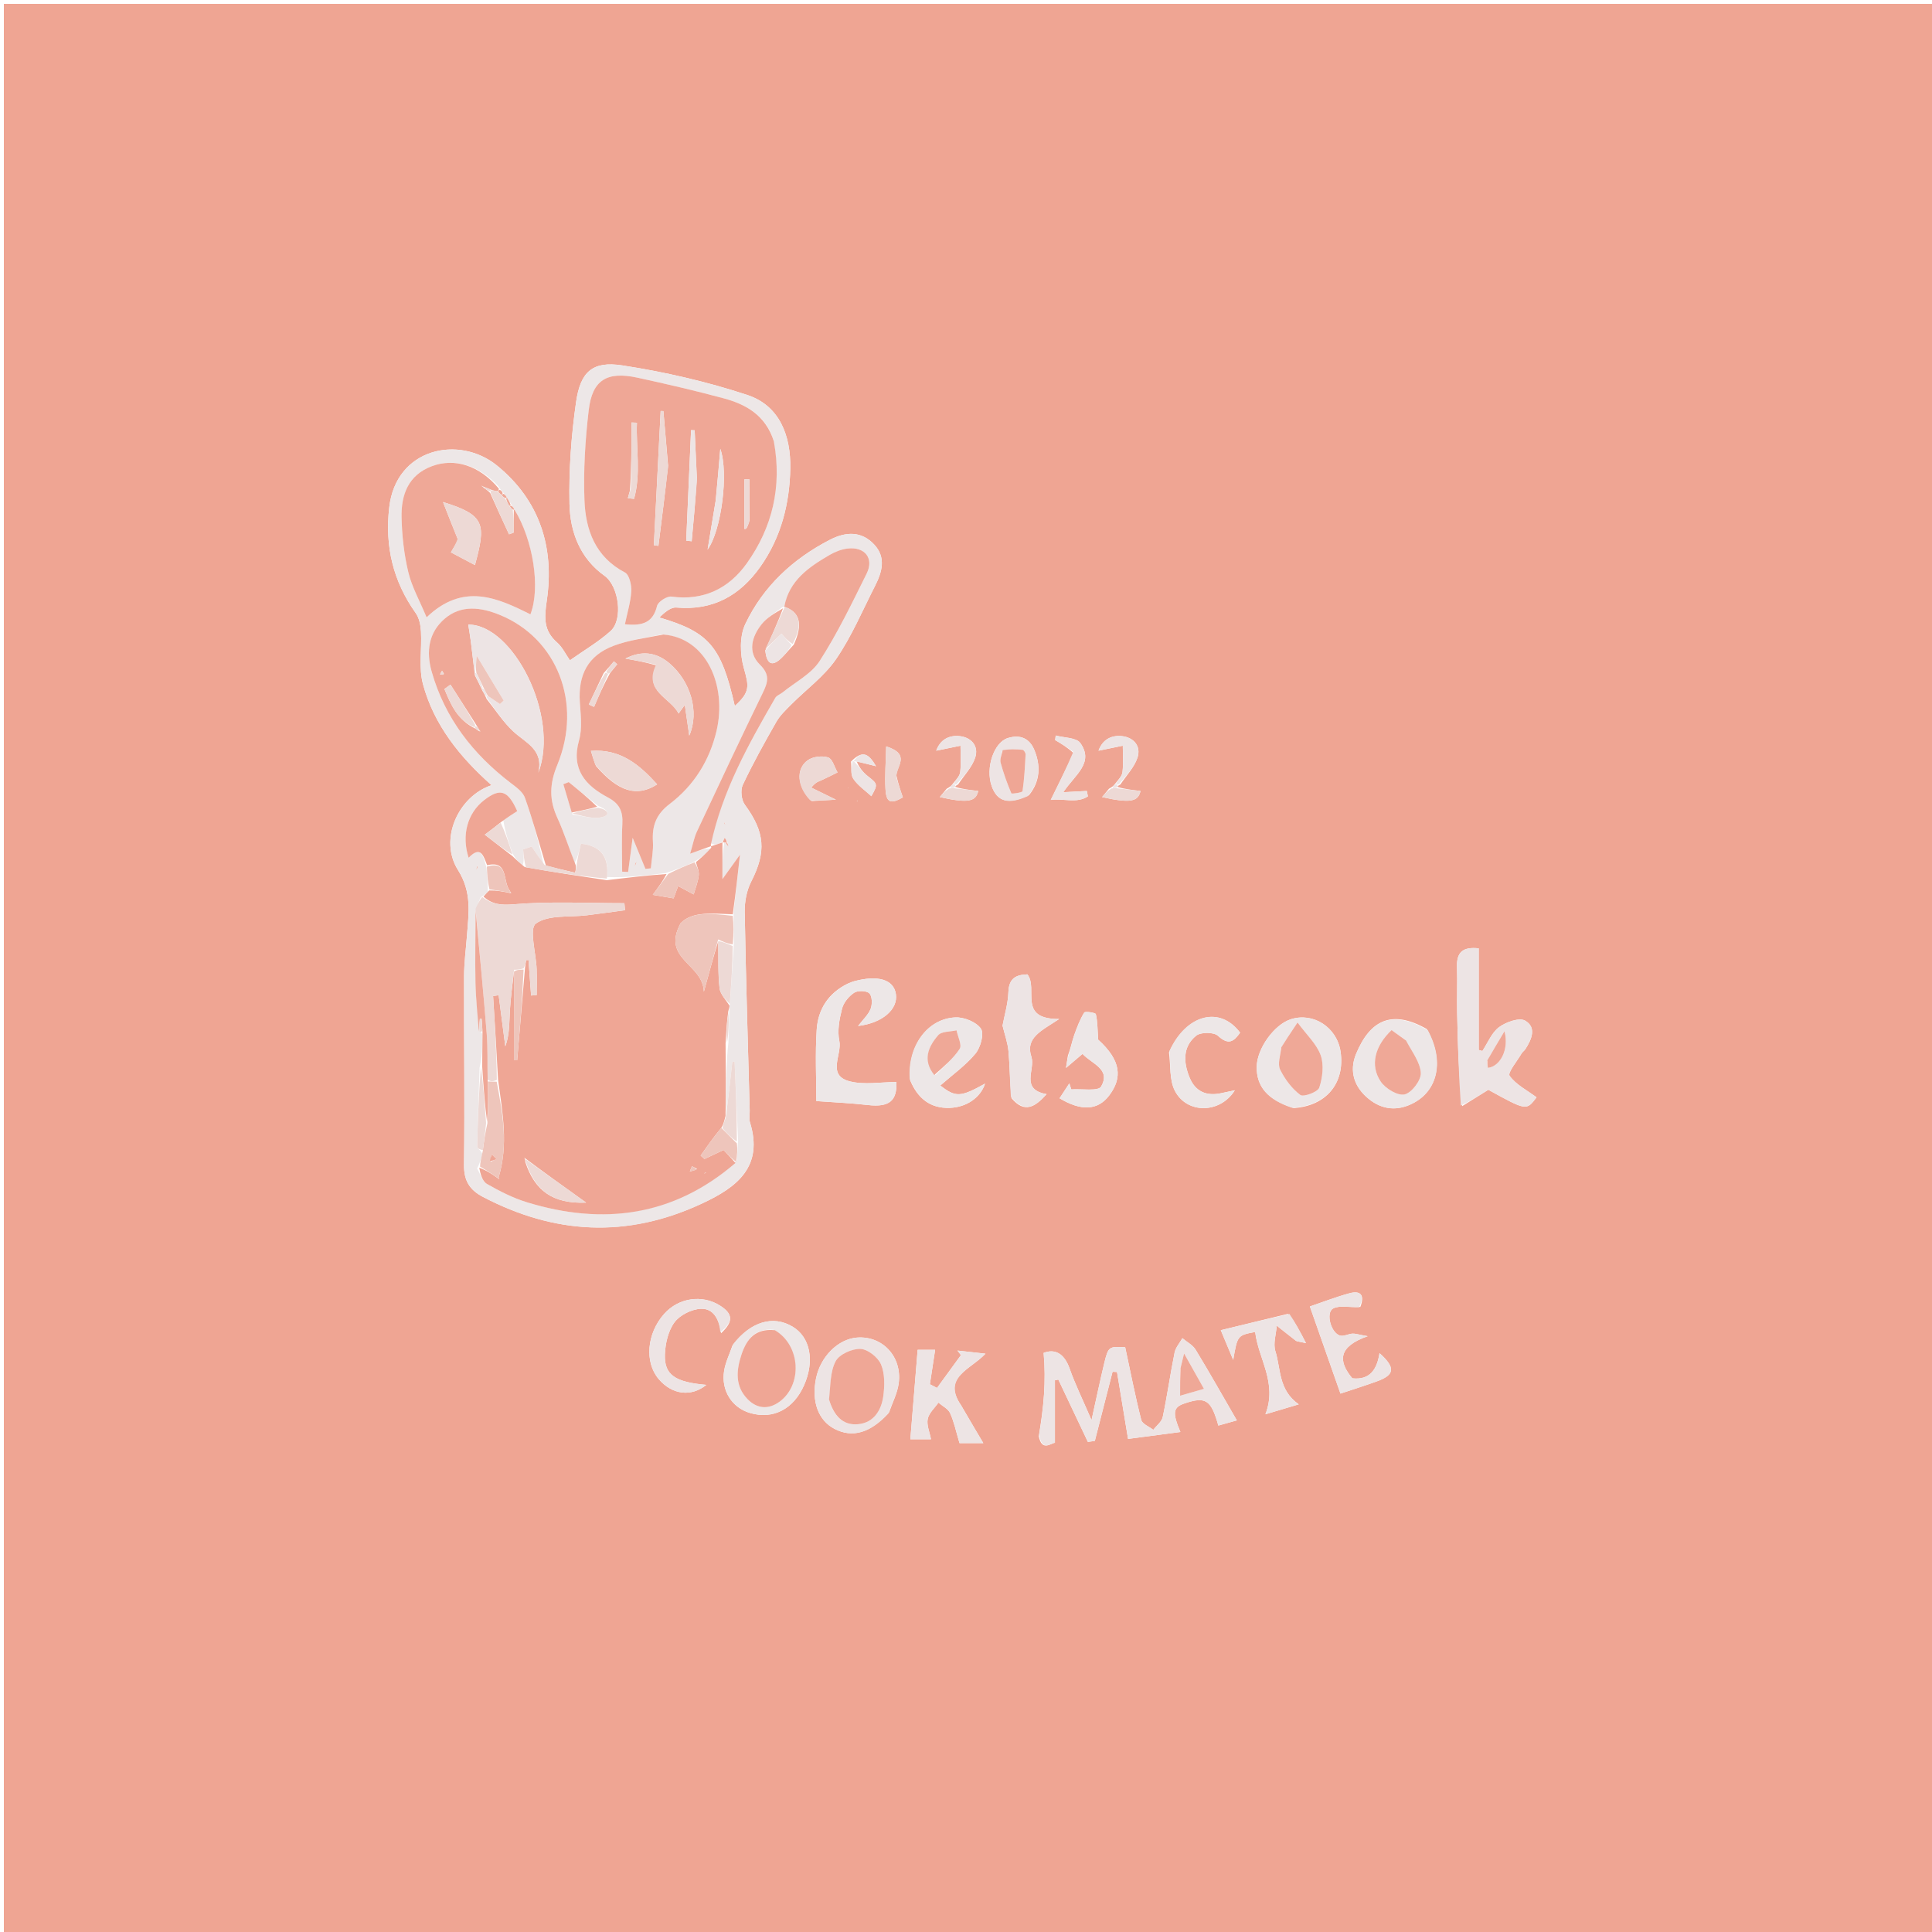 <svg version="1.1" id="Layer_1" xmlns="http://www.w3.org/2000/svg" xmlns:xlink="http://www.w3.org/1999/xlink" x="0px" y="0px"
	 width="100%" viewBox="0 0 500 500" enable-background="new 0 0 500 500" xml:space="preserve">
<path fill="#EFA593" opacity="1" stroke="none" 
	d="
M331,501 
	C220.667,501 110.833,501 1,501 
	C1,334.333 1,167.667 1,1 
	C167.667,1 334.333,1 501,1 
	C501,167.667 501,334.333 501,501 
	C444.5,501 388,501 331,501 
M247.18,203.648 
	C247.18,203.648 247.328,203.276 247.953,203.017 
	C249.475,200.719 251.548,198.601 252.377,196.075 
	C253.371,193.045 251.344,190.804 248.3,190.504 
	C245.633,190.241 243.343,191.371 242.295,194.28 
	C244.969,193.731 246.774,193.361 248.578,192.99 
	C248.578,195.274 248.76,197.578 248.498,199.831 
	C248.376,200.881 247.393,201.83 246.356,203.123 
	C246.115,203.389 245.874,203.655 245.002,204.123 
	C244.451,204.793 243.899,205.462 243.219,206.287 
	C250.552,207.935 252.555,207.455 253.165,204.699 
	C251.135,204.467 249.054,204.229 247.18,203.648 
M289.18,203.648 
	C289.18,203.648 289.328,203.276 289.953,203.017 
	C291.475,200.719 293.548,198.601 294.377,196.075 
	C295.371,193.045 293.344,190.804 290.3,190.504 
	C287.633,190.241 285.343,191.371 284.295,194.28 
	C286.969,193.731 288.774,193.361 290.578,192.99 
	C290.578,195.274 290.76,197.578 290.498,199.831 
	C290.376,200.881 289.393,201.83 288.356,203.123 
	C288.115,203.389 287.873,203.655 287.002,204.123 
	C286.451,204.793 285.899,205.462 285.219,206.287 
	C292.552,207.935 294.555,207.455 295.165,204.699 
	C293.135,204.467 291.054,204.229 289.18,203.648 
M220.244,197.101 
	C220.404,198.607 220.084,200.437 220.833,201.545 
	C222.025,203.307 223.929,204.588 225.508,206.051 
	C227.251,202.943 227.151,202.887 224.512,200.812 
	C223.188,199.771 222.191,198.316 221.708,197.035 
	C223.134,197.395 224.56,197.755 226.707,198.296 
	C224.759,194.903 223.119,194.15 220.244,197.101 
M181.87,311.37 
	C190.797,307.229 197.644,301.895 194.083,290.437 
	C193.799,289.523 194.048,288.448 194.022,287.449 
	C193.566,270.302 193.026,253.156 192.73,236.005 
	C192.684,233.381 193.23,230.466 194.413,228.151 
	C198.362,220.419 197.976,215.358 192.758,208.253 
	C191.858,207.027 191.587,204.493 192.229,203.131 
	C194.852,197.564 197.856,192.169 200.91,186.819 
	C201.858,185.16 203.329,183.766 204.699,182.387 
	C208.618,178.442 213.308,175.048 216.395,170.545 
	C220.411,164.687 223.217,157.991 226.466,151.616 
	C228.281,148.054 229.368,144.282 226.251,140.938 
	C222.917,137.361 218.868,137.594 214.79,139.693 
	C205.176,144.643 197.503,151.793 192.882,161.511 
	C191.367,164.698 191.506,169.357 192.504,172.886 
	C193.847,177.631 194.166,179.07 190.165,182.703 
	C186.661,167.257 183.486,163.579 170.623,159.802 
	C171.927,158.573 173.556,157.095 175.041,157.228 
	C184.496,158.071 191.496,154.143 196.779,146.666 
	C202.156,139.058 204.36,130.31 204.526,121.216 
	C204.677,112.898 201.858,105.018 193.426,102.231 
	C182.918,98.759 171.979,96.244 161.034,94.564 
	C153.37,93.388 150.218,96.186 149.092,104.037 
	C147.845,112.725 147.2,121.593 147.381,130.361 
	C147.531,137.617 150.067,144.457 156.455,149.02 
	C160.143,151.655 161.362,160.316 157.996,163.337 
	C154.862,166.15 151.141,168.309 147.495,170.885 
	C146.342,169.242 145.536,167.477 144.204,166.314 
	C140.632,163.194 140.849,159.896 141.515,155.353 
	C143.52,141.665 139.659,129.463 128.623,120.486 
	C118.823,112.515 102.499,115.913 100.737,131.294 
	C99.577,141.416 101.722,150.412 107.597,158.679 
	C108.497,159.945 108.858,161.791 108.949,163.399 
	C109.209,167.965 108.318,172.785 109.473,177.076 
	C112.314,187.63 119.025,195.938 127.212,203.206 
	C118.568,206.096 113.535,217.237 118.513,225.138 
	C122.194,230.982 121.283,236.326 120.852,242.135 
	C120.594,245.619 120.113,249.101 120.104,252.585 
	C120.062,268.888 120.291,285.193 120.091,301.493 
	C120.041,305.618 121.584,307.978 125.025,309.774 
	C143.458,319.392 162.15,320.589 181.87,311.37 
M268.83,371.689 
	C269.649,375.795 272.019,373.436 273.015,373.395 
	C273.015,367.687 273.015,362.452 273.015,357.216 
	C273.31,357.155 273.604,357.094 273.899,357.033 
	C276.447,362.41 278.995,367.788 281.543,373.165 
	C282.143,373.077 282.743,372.99 283.343,372.903 
	C284.871,366.939 286.399,360.976 287.928,355.012 
	C288.312,355.03 288.697,355.048 289.082,355.067 
	C290.013,360.706 290.945,366.345 291.943,372.389 
	C295.917,371.864 300.611,371.243 305.483,370.598 
	C303.347,365.556 303.616,364.197 306.543,363.208 
	C312.026,361.355 313.425,362.228 315.307,368.933 
	C316.98,368.465 318.646,367.999 320.092,367.594 
	C316.423,361.252 313.029,355.215 309.428,349.304 
	C308.677,348.071 307.161,347.305 305.998,346.323 
	C305.305,347.563 304.252,348.729 303.984,350.054 
	C302.861,355.595 302.083,361.207 300.914,366.736 
	C300.656,367.955 299.311,368.943 298.467,370.038 
	C297.393,369.197 295.624,368.532 295.358,367.485 
	C293.794,361.345 292.581,355.114 291.2,348.686 
	C287.01,348.418 286.825,348.479 285.78,352.798 
	C284.716,357.193 283.798,361.625 282.485,367.529 
	C280.156,362.115 278.252,358.258 276.833,354.23 
	C275.353,350.03 272.854,349.069 270.094,350.125 
	C270.755,357.537 270.103,364.232 268.83,371.689 
M378.411,286.265 
	C380.454,284.988 382.496,283.711 385.179,282.033 
	C395.038,287.471 395.038,287.471 397.657,283.985 
	C395.206,282.164 392.333,280.726 390.681,278.414 
	C390.12,277.63 392.624,274.633 393.766,272.669 
	C394.012,272.246 394.475,271.954 394.745,271.541 
	C396.396,269.017 397.727,265.875 394.694,264.138 
	C393.195,263.28 389.752,264.499 387.961,265.824 
	C386.046,267.241 385.04,269.888 383.637,271.998 
	C383.322,271.908 383.008,271.819 382.693,271.729 
	C382.693,262.991 382.693,254.252 382.693,245.433 
	C378.492,244.963 376.957,246.536 377.071,250.17 
	C377.197,254.161 377.03,258.161 377.111,262.154 
	C377.271,270.097 377.514,278.038 378.411,286.265 
M219.34,254.593 
	C214.407,257.003 211.714,261.182 211.367,266.422 
	C210.946,272.775 211.267,279.177 211.267,284.958 
	C215.523,285.272 220.104,285.461 224.646,285.983 
	C230.244,286.625 232.167,284.793 231.992,280.033 
	C227.893,280.033 223.683,280.819 219.923,279.854 
	C213.852,278.297 217.973,272.936 217.217,269.381 
	C216.658,266.752 217.236,263.734 217.918,261.045 
	C218.319,259.469 219.675,257.828 221.062,256.916 
	C222.006,256.296 224.265,256.365 224.988,257.082 
	C225.735,257.823 225.78,259.89 225.328,261.068 
	C224.739,262.602 223.359,263.833 222.07,265.52 
	C228.423,264.762 232.456,261.161 231.854,257.248 
	C231.277,253.501 227.225,252.272 220.995,253.959 
	C220.675,254.045 220.364,254.166 219.34,254.593 
M334.802,286.766 
	C343.226,286.23 348.139,280.314 346.935,272.157 
	C346.008,265.878 339.899,261.906 334.055,263.784 
	C329.747,265.168 325.282,271.404 325.235,276.105 
	C325.183,281.207 328.028,284.612 334.802,286.766 
M369.274,266.327 
	C360.212,261.148 354.575,264.001 350.948,272.766 
	C349.106,277.215 350.469,281.329 354.177,284.356 
	C357.699,287.23 361.663,287.633 365.779,285.475 
	C372.172,282.124 373.81,274.487 369.274,266.327 
M261.785,284.204 
	C265.175,288.253 267.903,286.465 270.862,283.167 
	C263.904,281.946 268.008,276.774 266.921,273.501 
	C265.285,268.573 269.487,266.785 274.112,263.719 
	C263.201,263.771 268.811,255.893 265.89,252.165 
	C262.864,252.26 261.096,253.225 260.971,256.781 
	C260.868,259.755 259.964,262.701 259.456,265.434 
	C259.998,267.679 260.793,269.848 260.997,272.07 
	C261.344,275.85 261.32,279.665 261.785,284.204 
M235.55,279.577 
	C237.441,284.167 240.688,286.913 245.826,286.715 
	C250.242,286.546 253.786,283.977 254.938,280.433 
	C248.589,283.973 247.321,284.042 243.348,280.926 
	C246.438,278.209 249.846,275.794 252.434,272.694 
	C253.76,271.106 254.748,267.525 253.863,266.223 
	C252.685,264.491 249.488,263.197 247.234,263.305 
	C239.979,263.652 234.826,270.733 235.55,279.577 
M248.7,363.639 
	C243.707,356.419 251.079,354.542 255.043,350.334 
	C252.131,350.01 249.96,349.769 247.79,349.528 
	C248.091,349.921 248.392,350.313 248.694,350.706 
	C246.63,353.536 244.567,356.366 242.503,359.197 
	C241.886,358.88 241.269,358.564 240.652,358.248 
	C241.095,355.336 241.538,352.424 242.007,349.34 
	C240.24,349.34 238.502,349.34 237.487,349.34 
	C236.848,357.173 236.238,364.641 235.598,372.479 
	C236.866,372.479 238.901,372.479 240.938,372.479 
	C240.596,370.653 239.773,368.824 240.093,367.225 
	C240.4,365.692 241.893,364.397 242.865,362.998 
	C243.905,363.893 245.379,364.592 245.892,365.726 
	C246.925,368.005 247.434,370.521 248.323,373.486 
	C249.897,373.486 252.087,373.486 254.485,373.486 
	C252.533,370.197 250.787,367.256 248.7,363.639 
M189.57,348.196 
	C188.826,350.387 187.763,352.528 187.402,354.781 
	C186.584,359.875 189.435,364.292 194.057,365.664 
	C200.045,367.441 205.363,364.718 208.105,358.469 
	C210.883,352.136 209.678,346.046 205.108,343.329 
	C200.102,340.352 194.339,341.952 189.57,348.196 
M230.104,365.487 
	C230.96,362.984 232.252,360.539 232.587,357.969 
	C233.486,351.072 228.347,345.653 221.779,346.167 
	C216.892,346.55 212.328,351.101 211.189,356.73 
	C209.977,362.722 211.77,367.605 215.987,369.794 
	C220.558,372.167 225.206,370.928 230.104,365.487 
M302.536,272.361 
	C302.988,275.708 302.602,279.488 304.064,282.311 
	C307.189,288.347 315.797,288.231 319.568,282.166 
	C318.176,282.462 317.099,282.687 316.023,282.919 
	C312.272,283.73 309.384,282.521 307.897,278.954 
	C306.268,275.047 306,270.926 309.56,268.037 
	C310.745,267.076 314.123,267.074 315.197,268.057 
	C317.972,270.596 319.314,269.538 320.935,267.258 
	C315.728,260.244 306.971,262.474 302.536,272.361 
M352.055,338.221 
	C353.18,335.349 352.315,333.855 349.191,334.714 
	C345.559,335.712 342.031,337.087 338.994,338.116 
	C341.71,345.851 344.23,353.03 346.909,360.662 
	C349.453,359.811 352.906,358.727 356.309,357.502 
	C360.975,355.823 361.222,353.966 357.02,350.191 
	C356.371,354.307 354.621,357.214 349.981,356.709 
	C346.218,352.222 346.333,348.49 353.956,345.808 
	C351.435,345.363 350.703,345.091 349.994,345.144 
	C349.015,345.216 348.028,345.79 347.089,345.696 
	C344.563,345.446 342.869,339.653 345.104,338.586 
	C346.848,337.753 349.305,338.413 352.055,338.221 
M276.372,273.207 
	C276.251,273.982 276.131,274.756 275.877,276.383 
	C277.727,274.812 278.814,273.889 280.157,272.748 
	C282.622,275.394 287.535,276.663 284.979,281.19 
	C284.249,282.482 279.925,281.744 277.249,281.937 
	C277.08,281.416 276.911,280.895 276.742,280.374 
	C275.903,281.654 275.064,282.935 274.215,284.232 
	C279.816,287.608 284.129,287.394 287.075,283.482 
	C290.513,278.916 290.148,274.439 284.201,269.055 
	C284.02,266.411 284.059,264.38 283.604,262.466 
	C283.51,262.074 280.83,261.669 280.599,262.044 
	C279.486,263.853 278.714,265.896 277.996,267.918 
	C277.456,269.439 277.181,271.055 276.372,273.207 
M333.305,340.031 
	C327.729,341.387 322.153,342.744 315.939,344.255 
	C317.232,347.349 318.192,349.646 319.152,351.942 
	C320.256,345.589 320.256,345.589 324.838,344.705 
	C325.637,351.641 330.649,357.857 327.49,366.014 
	C330.546,365.103 333.079,364.348 336.113,363.444 
	C330.788,359.7 331.505,354.21 330.066,349.681 
	C329.442,347.718 330.259,345.296 330.422,343.083 
	C332.075,344.391 333.719,345.71 335.392,346.992 
	C335.616,347.164 335.987,347.144 337.989,347.6 
	C336.371,344.459 335.24,342.263 333.305,340.031 
M186.618,345.036 
	C189.814,342.059 189.743,340.06 186.368,337.907 
	C181.732,334.951 175.622,335.846 171.893,340.028 
	C167.38,345.089 166.756,352.547 170.481,356.912 
	C173.951,360.978 178.889,361.577 182.801,358.406 
	C174.761,357.707 171.885,355.844 172.073,350.567 
	C172.175,347.709 172.92,344.425 174.559,342.209 
	C175.956,340.321 179.011,338.808 181.396,338.712 
	C184.543,338.586 186.134,341.297 186.618,345.036 
M266.321,205.764 
	C269.219,202.173 269.36,198.19 267.696,194.124 
	C266.452,191.084 264.05,190.024 260.844,191.005 
	C257.239,192.108 255,198.687 256.631,203.391 
	C258.041,207.458 260.918,208.36 266.321,205.764 
M210.06,207.31 
	C211.835,207.209 213.61,207.109 216.328,206.956 
	C213.433,205.537 211.687,204.681 209.94,203.825 
	C211.197,202.325 211.861,202.255 212.441,201.996 
	C213.899,201.344 215.319,200.606 216.754,199.903 
	C215.964,198.544 215.431,196.374 214.322,196.023 
	C212.756,195.526 210.354,195.808 209.036,196.762 
	C205.909,199.025 206.258,203.639 210.06,207.31 
M277.88,194.933 
	C275.949,198.856 274.018,202.78 271.931,207.021 
	C275.112,206.543 278.67,208.017 281.544,206.101 
	C281.452,205.635 281.36,205.169 281.268,204.703 
	C279.488,204.798 277.708,204.893 275.182,205.028 
	C278.14,200.551 283.246,197.445 279.584,192.297 
	C278.564,190.864 275.399,190.956 273.218,190.348 
	C273.171,190.744 273.125,191.14 273.079,191.536 
	C274.608,192.433 276.137,193.33 277.88,194.933 
M231.982,200.702 
	C231.969,198.286 235.812,195.238 229.344,193.163 
	C229.257,197.099 228.974,200.631 229.159,204.138 
	C229.351,207.793 230.515,208.162 233.659,206.362 
	C233.071,204.662 232.519,203.066 231.982,200.702 
M222.02,207.153 
	C221.914,207.214 221.808,207.276 221.702,207.337 
	C221.818,207.333 221.935,207.329 222.02,207.153 
M219.597,203.934 
	C219.597,203.934 219.43,203.99 219.43,203.99 
	C219.43,203.99 219.598,204.053 219.597,203.934 
z"/>
<path fill="#EDE7E7" opacity="1" stroke="none" 
	d="
M181.539,311.546 
	C162.15,320.589 143.458,319.392 125.025,309.774 
	C121.584,307.978 120.041,305.618 120.091,301.493 
	C120.291,285.193 120.062,268.888 120.104,252.585 
	C120.113,249.101 120.594,245.619 120.852,242.135 
	C121.283,236.326 122.194,230.982 118.513,225.138 
	C113.535,217.237 118.568,206.096 127.212,203.206 
	C119.025,195.938 112.314,187.63 109.473,177.076 
	C108.318,172.785 109.209,167.965 108.949,163.399 
	C108.858,161.791 108.497,159.945 107.597,158.679 
	C101.722,150.412 99.577,141.416 100.737,131.294 
	C102.499,115.913 118.823,112.515 128.623,120.486 
	C139.659,129.463 143.52,141.665 141.515,155.353 
	C140.849,159.896 140.632,163.194 144.204,166.314 
	C145.536,167.477 146.342,169.242 147.495,170.885 
	C151.141,168.309 154.862,166.15 157.996,163.337 
	C161.362,160.316 160.143,151.655 156.455,149.02 
	C150.067,144.457 147.531,137.617 147.381,130.361 
	C147.2,121.593 147.845,112.725 149.092,104.037 
	C150.218,96.186 153.37,93.388 161.034,94.564 
	C171.979,96.244 182.918,98.759 193.426,102.231 
	C201.858,105.018 204.677,112.898 204.526,121.216 
	C204.36,130.31 202.156,139.058 196.779,146.666 
	C191.496,154.143 184.496,158.071 175.041,157.228 
	C173.556,157.095 171.927,158.573 170.623,159.802 
	C183.486,163.579 186.661,167.257 190.165,182.703 
	C194.166,179.07 193.847,177.631 192.504,172.886 
	C191.506,169.357 191.367,164.698 192.882,161.511 
	C197.503,151.793 205.176,144.643 214.79,139.693 
	C218.868,137.594 222.917,137.361 226.251,140.938 
	C229.368,144.282 228.281,148.054 226.466,151.616 
	C223.217,157.991 220.411,164.687 216.395,170.545 
	C213.308,175.048 208.618,178.442 204.699,182.387 
	C203.329,183.766 201.858,185.16 200.91,186.819 
	C197.856,192.169 194.852,197.564 192.229,203.131 
	C191.587,204.493 191.858,207.027 192.758,208.253 
	C197.976,215.358 198.362,220.419 194.413,228.151 
	C193.23,230.466 192.684,233.381 192.73,236.005 
	C193.026,253.156 193.566,270.302 194.022,287.449 
	C194.048,288.448 193.799,289.523 194.083,290.437 
	C197.644,301.895 190.797,307.229 181.539,311.546 
M130.065,127.276 
	C129.844,127.036 129.597,126.827 129.104,126.002 
	C124.125,120.457 117.655,118.426 111.721,120.667 
	C105.648,122.961 103.803,128.055 103.922,133.845 
	C104.021,138.607 104.562,143.449 105.668,148.073 
	C106.586,151.91 108.614,155.481 110.4,159.768 
	C119.871,150.692 128.68,154.694 137.27,158.997 
	C139.965,152.09 137.928,139.646 132.909,131.447 
	C132.739,131.172 132.513,130.954 132.137,130.22 
	C131.825,129.747 131.512,129.274 130.964,128.39 
	C130.792,128.12 130.583,127.883 130.065,127.276 
M187.944,218.501 
	C188.138,218.68 188.331,218.86 188.525,219.04 
	C188.403,218.651 188.281,218.262 188.131,217.423 
	C187.928,217.237 187.726,217.051 187.523,216.865 
	C187.358,217.254 187.194,217.643 186.405,218.248 
	C185.598,218.505 184.791,218.761 183.939,218.212 
	C186.966,204.551 193.766,192.56 200.644,180.612 
	C201.011,179.975 201.946,179.681 202.571,179.172 
	C205.828,176.518 209.968,174.423 212.132,171.06 
	C216.753,163.876 220.495,156.105 224.3,148.426 
	C226.248,144.496 223.817,141.442 219.383,141.958 
	C217.787,142.144 216.139,142.78 214.739,143.596 
	C209.342,146.744 204.217,150.207 203.022,157.017 
	C203.022,157.017 203.034,156.967 202.381,157.186 
	C200.587,158.635 198.462,159.824 197.069,161.59 
	C194.526,164.813 193.441,168.829 196.63,171.975 
	C199.289,174.598 198.774,176.498 197.414,179.292 
	C191.616,191.209 185.982,203.206 180.359,215.208 
	C179.636,216.752 179.334,218.494 178.597,220.94 
	C181.034,220.059 182.527,219.519 184.154,219.722 
	C182.805,220.856 181.455,221.99 179.402,223.188 
	C177.322,224.094 175.243,225.001 172.296,225.941 
	C167.218,226.557 162.14,227.173 157.028,226.975 
	C157.725,221.803 155.56,218.898 150.335,218.345 
	C149.883,220.294 149.46,222.124 148.673,223.338 
	C147.218,219.443 145.986,215.445 144.254,211.678 
	C142.108,207.014 142.182,202.928 144.231,197.962 
	C150.836,181.953 144.162,165.153 129.293,159.114 
	C124.537,157.182 119.395,156.432 115.11,160.097 
	C110.898,163.698 110.241,168.624 111.719,173.824 
	C115.129,185.821 122.347,195.117 132.14,202.61 
	C133.554,203.691 135.305,204.917 135.848,206.449 
	C137.895,212.226 139.508,218.157 140.659,223.714 
	C139.685,222.232 138.711,220.751 137.606,219.072 
	C136.734,219.369 135.709,219.718 135.377,219.831 
	C135.54,221.496 135.675,222.875 135.213,224.072 
	C134.352,223.238 133.491,222.403 132.595,220.762 
	C131.666,218.09 130.738,215.417 130.251,212.222 
	C131.466,211.446 132.681,210.671 133.858,209.919 
	C131.437,204.477 129.427,203.868 125.27,207.094 
	C120.958,210.442 119.391,216.183 121.278,221.985 
	C124.502,218.667 125.137,221.648 125.915,224.643 
	C126.073,226.492 126.231,228.342 126.241,230.759 
	C125.865,231.187 125.489,231.614 124.421,232.203 
	C123.972,233.195 123.523,234.188 123.1,236.081 
	C123.07,242.175 122.92,248.272 123.051,254.363 
	C123.142,258.565 123.623,262.759 124.353,267.015 
	C124.353,267.015 124.777,267.06 124.849,267.948 
	C124.828,270.619 124.807,273.29 124.119,276.326 
	C123.891,283.162 123.636,289.997 123.5,296.835 
	C123.492,297.221 124.451,297.626 124.87,298.692 
	C124.554,299.766 124.237,300.841 123.479,302.423 
	C124.308,303.785 124.816,305.707 126.028,306.402 
	C129.316,308.287 132.78,310.049 136.391,311.155 
	C156.11,317.196 174.324,314.766 190.691,300.35 
	C190.797,298.896 190.903,297.443 191.017,295.058 
	C190.716,288.294 190.416,281.53 190.115,274.767 
	C189.915,274.79 189.715,274.813 189.516,274.836 
	C189.008,279.558 188.501,284.28 187.919,288.068 
	C187.873,282.048 187.826,276.028 188.508,269.782 
	C188.605,267.098 188.702,264.414 188.743,261.254 
	C188.725,260.933 188.746,260.615 188.927,259.325 
	C189.256,254.517 189.584,249.709 189.937,244.021 
	C189.904,241.655 189.87,239.288 189.851,236.112 
	C190.406,231.109 190.962,226.107 191.508,221.188 
	C190.292,222.88 188.995,224.684 186.965,227.509 
	C186.965,223.521 186.965,220.741 187.433,218.048 
	C187.433,218.048 187.907,218.087 187.944,218.501 
M148.167,210.823 
	C150.713,211.105 153.42,212.049 155.761,211.484 
	C158.153,210.906 157.291,209.494 154.74,208.541 
	C152.221,206.497 149.703,204.453 147.185,202.41 
	C146.72,202.591 146.255,202.772 145.791,202.954 
	C146.514,205.395 147.237,207.837 148.167,210.823 
M200.125,113.786 
	C198.138,107.484 193.114,104.658 187.304,103.09 
	C179.92,101.096 172.459,99.368 164.983,97.744 
	C157.089,96.029 153.285,98.31 152.364,106.118 
	C151.452,113.853 150.961,121.72 151.258,129.492 
	C151.552,137.185 154.076,144.15 161.727,148.157 
	C162.851,148.745 163.465,151.356 163.376,152.98 
	C163.222,155.805 162.337,158.59 161.724,161.558 
	C166.558,162.086 169.041,160.926 170.047,156.804 
	C170.312,155.717 172.608,154.24 173.771,154.399 
	C182.129,155.545 188.674,152.246 193.264,145.804 
	C199.876,136.524 202.433,125.988 200.125,113.786 
M171.269,164.172 
	C167.082,165.13 162.72,165.63 158.748,167.149 
	C152.152,169.67 149.594,174.647 150.062,181.731 
	C150.278,185.009 150.73,188.514 149.862,191.572 
	C147.717,199.124 151.547,203.318 157.382,206.415 
	C160.371,208.001 161.236,210.052 161.064,213.218 
	C160.841,217.327 161.01,221.458 161.01,225.579 
	C161.525,225.609 162.041,225.64 162.556,225.67 
	C162.895,223.12 163.235,220.569 163.732,216.833 
	C165.154,220.293 166.094,222.578 167.034,224.864 
	C167.503,224.817 167.972,224.771 168.441,224.725 
	C168.641,222.421 169.122,220.101 168.978,217.819 
	C168.721,213.72 169.804,210.733 173.315,208.066 
	C179.573,203.314 183.655,196.819 185.454,189.091 
	C188.168,177.427 182.827,165.107 171.269,164.172 
M123.488,223.956 
	C123.417,224.325 123.347,224.694 123.277,225.063 
	C123.438,224.784 123.6,224.504 123.488,223.956 
M164.513,222.949 
	C164.436,223.332 164.359,223.716 164.282,224.099 
	C164.457,223.806 164.631,223.513 164.513,222.949 
M187.777,213.264 
	C187.664,213.12 187.551,212.975 187.438,212.831 
	C187.464,213.034 187.491,213.237 187.777,213.264 
M157.525,212.506 
	C157.525,212.506 157.476,212.525 157.525,212.506 
M156.502,214.467 
	C156.502,214.467 156.519,214.512 156.502,214.467 
M135.495,215.539 
	C135.495,215.539 135.474,215.489 135.495,215.539 
z"/>
<path fill="#EDE4E4" opacity="1" stroke="none" 
	d="
M268.934,371.308 
	C270.103,364.232 270.755,357.537 270.094,350.125 
	C272.854,349.069 275.353,350.03 276.833,354.23 
	C278.252,358.258 280.156,362.115 282.485,367.529 
	C283.798,361.625 284.716,357.193 285.78,352.798 
	C286.825,348.479 287.01,348.418 291.2,348.686 
	C292.581,355.114 293.794,361.345 295.358,367.485 
	C295.624,368.532 297.393,369.197 298.467,370.038 
	C299.311,368.943 300.656,367.955 300.914,366.736 
	C302.083,361.207 302.861,355.595 303.984,350.054 
	C304.252,348.729 305.305,347.563 305.997,346.323 
	C307.161,347.305 308.677,348.071 309.428,349.304 
	C313.029,355.215 316.423,361.252 320.092,367.594 
	C318.646,367.999 316.98,368.465 315.307,368.933 
	C313.425,362.228 312.026,361.355 306.543,363.208 
	C303.616,364.197 303.347,365.556 305.483,370.598 
	C300.611,371.243 295.917,371.864 291.943,372.389 
	C290.945,366.345 290.013,360.706 289.082,355.067 
	C288.697,355.048 288.312,355.03 287.928,355.012 
	C286.399,360.976 284.871,366.939 283.343,372.903 
	C282.743,372.99 282.143,373.077 281.543,373.165 
	C278.995,367.788 276.447,362.41 273.899,357.033 
	C273.604,357.094 273.31,357.155 273.015,357.216 
	C273.015,362.452 273.015,367.687 273.015,373.395 
	C272.019,373.436 269.649,375.795 268.934,371.308 
M305.411,354.457 
	C305.411,356.5 305.411,358.542 305.411,361.207 
	C307.633,360.568 309.244,360.104 311.585,359.43 
	C309.754,356.176 308.314,353.614 306.442,350.286 
	C305.989,352.158 305.795,352.958 305.411,354.457 
z"/>
<path fill="#EDE4E4" opacity="1" stroke="none" 
	d="
M378.067,286.122 
	C377.514,278.038 377.271,270.097 377.111,262.154 
	C377.03,258.161 377.197,254.161 377.071,250.17 
	C376.957,246.536 378.492,244.963 382.693,245.433 
	C382.693,254.252 382.693,262.991 382.693,271.729 
	C383.008,271.819 383.322,271.908 383.637,271.998 
	C385.04,269.888 386.046,267.241 387.961,265.824 
	C389.752,264.499 393.195,263.28 394.694,264.138 
	C397.727,265.875 396.396,269.017 394.745,271.541 
	C394.475,271.954 394.012,272.246 393.766,272.669 
	C392.624,274.633 390.12,277.63 390.681,278.414 
	C392.333,280.726 395.206,282.164 397.657,283.985 
	C395.038,287.471 395.038,287.471 385.179,282.033 
	C382.496,283.711 380.454,284.988 378.067,286.122 
M384.804,274.729 
	C384.893,275.295 385.034,276.36 385.065,276.357 
	C388.134,276.045 390.63,271.757 389.363,266.881 
	C387.565,269.89 386.304,272.001 384.804,274.729 
z"/>
<path fill="#EDE7E7" opacity="1" stroke="none" 
	d="
M219.694,254.432 
	C220.364,254.166 220.675,254.045 220.995,253.959 
	C227.225,252.272 231.277,253.501 231.854,257.248 
	C232.456,261.161 228.423,264.762 222.07,265.52 
	C223.359,263.833 224.739,262.602 225.328,261.068 
	C225.78,259.89 225.735,257.823 224.988,257.082 
	C224.265,256.365 222.006,256.296 221.062,256.916 
	C219.675,257.828 218.319,259.469 217.918,261.045 
	C217.236,263.734 216.658,266.752 217.217,269.381 
	C217.973,272.936 213.852,278.297 219.923,279.854 
	C223.683,280.819 227.893,280.033 231.992,280.033 
	C232.167,284.793 230.244,286.625 224.646,285.983 
	C220.104,285.461 215.523,285.272 211.267,284.958 
	C211.267,279.177 210.946,272.775 211.367,266.422 
	C211.714,261.182 214.407,257.003 219.694,254.432 
z"/>
<path fill="#EDE7E7" opacity="1" stroke="none" 
	d="
M334.416,286.698 
	C328.028,284.612 325.183,281.207 325.235,276.105 
	C325.282,271.404 329.747,265.168 334.055,263.784 
	C339.899,261.906 346.008,265.878 346.935,272.157 
	C348.139,280.314 343.226,286.23 334.416,286.698 
M331.446,271.42 
	C331.346,273.235 330.591,275.372 331.29,276.795 
	C332.514,279.288 334.334,281.737 336.525,283.374 
	C337.333,283.978 341.054,282.611 341.424,281.481 
	C342.276,278.882 342.678,275.596 341.795,273.11 
	C340.761,270.198 338.17,267.838 335.799,264.622 
	C333.558,267.978 332.648,269.342 331.446,271.42 
z"/>
<path fill="#EDE7E7" opacity="1" stroke="none" 
	d="
M369.511,266.625 
	C373.81,274.487 372.172,282.124 365.779,285.475 
	C361.663,287.633 357.699,287.23 354.177,284.356 
	C350.469,281.329 349.106,277.215 350.948,272.766 
	C354.575,264.001 360.212,261.148 369.511,266.625 
M363.604,269.049 
	C362.435,268.221 361.267,267.392 360.134,266.589 
	C355.829,270.678 354.487,275.675 357.326,279.905 
	C358.54,281.715 361.715,283.633 363.499,283.239 
	C365.32,282.836 367.793,279.598 367.704,277.707 
	C367.574,274.923 365.427,272.233 363.604,269.049 
z"/>
<path fill="#EDE4E4" opacity="1" stroke="none" 
	d="
M261.618,283.835 
	C261.32,279.665 261.344,275.85 260.997,272.07 
	C260.793,269.848 259.998,267.679 259.456,265.434 
	C259.964,262.701 260.868,259.755 260.971,256.781 
	C261.096,253.225 262.864,252.26 265.89,252.165 
	C268.811,255.893 263.201,263.771 274.112,263.719 
	C269.487,266.785 265.285,268.573 266.921,273.501 
	C268.008,276.774 263.904,281.946 270.862,283.167 
	C267.903,286.465 265.175,288.253 261.618,283.835 
z"/>
<path fill="#EDE7E7" opacity="1" stroke="none" 
	d="
M235.43,279.198 
	C234.826,270.733 239.979,263.652 247.234,263.305 
	C249.488,263.197 252.685,264.491 253.863,266.223 
	C254.748,267.525 253.76,271.106 252.434,272.694 
	C249.846,275.794 246.438,278.209 243.348,280.926 
	C247.321,284.042 248.589,283.973 254.938,280.433 
	C253.786,283.977 250.242,286.546 245.826,286.715 
	C240.688,286.913 237.441,284.167 235.43,279.198 
M242.137,278.219 
	C244.264,275.996 246.714,273.982 248.359,271.446 
	C249.01,270.442 247.873,268.279 247.55,266.643 
	C245.926,267.033 243.685,266.887 242.795,267.913 
	C240.228,270.873 238.689,274.363 242.137,278.219 
z"/>
<path fill="#EDE4E4" opacity="1" stroke="none" 
	d="
M248.871,363.977 
	C250.787,367.256 252.533,370.197 254.485,373.486 
	C252.087,373.486 249.897,373.486 248.323,373.486 
	C247.434,370.521 246.925,368.005 245.892,365.726 
	C245.379,364.592 243.905,363.893 242.865,362.998 
	C241.893,364.397 240.4,365.692 240.093,367.225 
	C239.773,368.824 240.596,370.653 240.938,372.479 
	C238.901,372.479 236.866,372.479 235.598,372.479 
	C236.238,364.641 236.848,357.173 237.487,349.34 
	C238.502,349.34 240.24,349.34 242.007,349.34 
	C241.538,352.424 241.095,355.336 240.652,358.248 
	C241.269,358.564 241.886,358.88 242.503,359.197 
	C244.567,356.366 246.63,353.536 248.694,350.706 
	C248.392,350.313 248.091,349.921 247.79,349.528 
	C249.96,349.769 252.131,350.01 255.043,350.334 
	C251.079,354.542 243.707,356.419 248.871,363.977 
z"/>
<path fill="#EDE7E7" opacity="1" stroke="none" 
	d="
M189.752,347.868 
	C194.339,341.952 200.102,340.352 205.108,343.329 
	C209.678,346.046 210.883,352.136 208.105,358.469 
	C205.363,364.718 200.045,367.441 194.057,365.664 
	C189.435,364.292 186.584,359.875 187.402,354.781 
	C187.763,352.528 188.826,350.387 189.752,347.868 
M200.153,344.155 
	C195.44,343.732 193.217,346.583 191.908,350.522 
	C190.538,354.646 190.157,358.757 193.523,362.155 
	C195.924,364.579 198.832,364.837 201.652,362.83 
	C207.72,358.511 207.271,348.239 200.153,344.155 
z"/>
<path fill="#EDE4E4" opacity="1" stroke="none" 
	d="
M229.915,365.809 
	C225.206,370.928 220.558,372.167 215.987,369.794 
	C211.77,367.605 209.977,362.722 211.189,356.73 
	C212.328,351.101 216.892,346.55 221.779,346.167 
	C228.347,345.653 233.486,351.072 232.587,357.969 
	C232.252,360.539 230.96,362.984 229.915,365.809 
M214.664,362.56 
	C215.765,366.277 218.033,368.971 222.093,368.583 
	C226.103,368.2 228.095,365.009 228.591,361.358 
	C228.959,358.648 229.029,355.533 228.008,353.115 
	C227.225,351.264 224.57,349.168 222.675,349.096 
	C220.499,349.014 217.21,350.496 216.263,352.283 
	C214.816,355.012 214.963,358.586 214.664,362.56 
z"/>
<path fill="#EDE7E7" opacity="1" stroke="none" 
	d="
M302.659,271.981 
	C306.971,262.474 315.728,260.244 320.935,267.258 
	C319.314,269.538 317.972,270.596 315.197,268.057 
	C314.123,267.074 310.745,267.076 309.56,268.037 
	C306,270.926 306.268,275.047 307.897,278.954 
	C309.384,282.521 312.272,283.73 316.023,282.919 
	C317.099,282.687 318.176,282.462 319.568,282.166 
	C315.797,288.231 307.189,288.347 304.064,282.311 
	C302.602,279.488 302.988,275.708 302.659,271.981 
z"/>
<path fill="#EDE4E4" opacity="1" stroke="none" 
	d="
M351.75,338.315 
	C349.305,338.413 346.848,337.753 345.104,338.586 
	C342.869,339.653 344.563,345.446 347.089,345.696 
	C348.028,345.79 349.015,345.216 349.994,345.144 
	C350.703,345.091 351.435,345.363 353.956,345.808 
	C346.333,348.49 346.218,352.222 349.981,356.709 
	C354.621,357.214 356.371,354.307 357.02,350.191 
	C361.222,353.966 360.975,355.823 356.309,357.502 
	C352.906,358.727 349.453,359.811 346.909,360.662 
	C344.23,353.03 341.71,345.851 338.994,338.116 
	C342.031,337.087 345.559,335.712 349.191,334.714 
	C352.315,333.855 353.18,335.349 351.75,338.315 
z"/>
<path fill="#EDE7E7" opacity="1" stroke="none" 
	d="
M276.58,272.918 
	C277.181,271.055 277.456,269.439 277.996,267.918 
	C278.714,265.896 279.486,263.853 280.599,262.044 
	C280.83,261.669 283.51,262.074 283.604,262.466 
	C284.059,264.38 284.02,266.411 284.201,269.055 
	C290.148,274.439 290.513,278.916 287.075,283.482 
	C284.129,287.394 279.816,287.608 274.215,284.232 
	C275.064,282.935 275.903,281.654 276.742,280.374 
	C276.911,280.895 277.08,281.416 277.249,281.937 
	C279.925,281.744 284.249,282.482 284.979,281.19 
	C287.535,276.663 282.622,275.394 280.157,272.748 
	C278.814,273.889 277.727,274.812 275.877,276.383 
	C276.131,274.756 276.251,273.982 276.58,272.918 
z"/>
<path fill="#EDE4E4" opacity="1" stroke="none" 
	d="
M333.707,340.049 
	C335.24,342.263 336.371,344.459 337.989,347.6 
	C335.987,347.144 335.616,347.164 335.392,346.992 
	C333.719,345.71 332.075,344.391 330.422,343.083 
	C330.259,345.296 329.442,347.718 330.066,349.681 
	C331.505,354.21 330.788,359.7 336.113,363.444 
	C333.079,364.348 330.546,365.103 327.49,366.014 
	C330.649,357.857 325.637,351.641 324.838,344.705 
	C320.256,345.589 320.256,345.589 319.152,351.942 
	C318.192,349.646 317.232,347.349 315.939,344.255 
	C322.153,342.744 327.729,341.387 333.707,340.049 
z"/>
<path fill="#EDE4E4" opacity="1" stroke="none" 
	d="
M186.411,344.786 
	C186.134,341.297 184.543,338.586 181.396,338.712 
	C179.011,338.808 175.956,340.321 174.559,342.209 
	C172.92,344.425 172.175,347.709 172.073,350.567 
	C171.885,355.844 174.761,357.707 182.801,358.406 
	C178.889,361.577 173.951,360.978 170.481,356.912 
	C166.756,352.547 167.38,345.089 171.893,340.028 
	C175.622,335.846 181.732,334.951 186.368,337.907 
	C189.743,340.06 189.814,342.059 186.411,344.786 
z"/>
<path fill="#EDE4E4" opacity="1" stroke="none" 
	d="
M266.036,206.006 
	C260.918,208.36 258.041,207.458 256.631,203.391 
	C255,198.687 257.239,192.108 260.844,191.005 
	C264.05,190.024 266.452,191.084 267.696,194.124 
	C269.36,198.19 269.219,202.173 266.036,206.006 
M259.308,194.479 
	C259.174,195.458 258.724,196.525 258.965,197.401 
	C259.706,200.096 260.641,202.748 261.739,205.314 
	C261.831,205.529 264.581,205.104 264.631,204.762 
	C265.092,201.619 265.261,198.43 265.422,195.25 
	C265.442,194.847 264.965,194.089 264.656,194.055 
	C263.019,193.871 261.361,193.865 259.308,194.479 
z"/>
<path fill="#EDD9D5" opacity="1" stroke="none" 
	d="
M209.715,207.159 
	C206.258,203.639 205.909,199.025 209.036,196.762 
	C210.354,195.808 212.756,195.526 214.322,196.023 
	C215.431,196.374 215.964,198.544 216.754,199.903 
	C215.319,200.606 213.899,201.344 212.441,201.996 
	C211.861,202.255 211.197,202.325 209.94,203.825 
	C211.687,204.681 213.433,205.537 216.328,206.956 
	C213.61,207.109 211.835,207.209 209.715,207.159 
z"/>
<path fill="#EDE4E4" opacity="1" stroke="none" 
	d="
M277.773,194.58 
	C276.137,193.33 274.608,192.433 273.079,191.536 
	C273.125,191.14 273.171,190.744 273.218,190.348 
	C275.399,190.956 278.564,190.864 279.584,192.297 
	C283.246,197.445 278.14,200.551 275.182,205.028 
	C277.708,204.893 279.488,204.798 281.268,204.703 
	C281.36,205.169 281.452,205.635 281.544,206.101 
	C278.67,208.017 275.112,206.543 271.931,207.021 
	C274.018,202.78 275.949,198.856 277.773,194.58 
z"/>
<path fill="#EDD9D5" opacity="1" stroke="none" 
	d="
M231.975,201.086 
	C232.519,203.066 233.071,204.662 233.659,206.362 
	C230.515,208.162 229.351,207.793 229.159,204.138 
	C228.974,200.631 229.257,197.099 229.344,193.163 
	C235.812,195.238 231.969,198.286 231.975,201.086 
z"/>
<path fill="#EDE4E4" opacity="1" stroke="none" 
	d="
M288.801,202.825 
	C289.393,201.83 290.376,200.881 290.498,199.831 
	C290.76,197.578 290.578,195.274 290.578,192.99 
	C288.774,193.361 286.969,193.731 284.295,194.28 
	C285.343,191.371 287.633,190.241 290.3,190.504 
	C293.344,190.804 295.371,193.045 294.377,196.075 
	C293.548,198.601 291.475,200.719 289.507,203.034 
	C289.06,203.05 288.801,202.825 288.801,202.825 
z"/>
<path fill="#EDE4E4" opacity="1" stroke="none" 
	d="
M246.801,202.825 
	C247.393,201.83 248.376,200.881 248.498,199.831 
	C248.76,197.578 248.578,195.274 248.578,192.99 
	C246.774,193.361 244.969,193.731 242.295,194.28 
	C243.343,191.371 245.633,190.241 248.3,190.504 
	C251.344,190.804 253.371,193.045 252.377,196.075 
	C251.548,198.601 249.475,200.719 247.507,203.034 
	C247.06,203.05 246.801,202.825 246.801,202.825 
z"/>
<path fill="#EDE4E4" opacity="1" stroke="none" 
	d="
M221.046,197.047 
	C222.191,198.316 223.188,199.771 224.512,200.812 
	C227.151,202.887 227.251,202.943 225.508,206.051 
	C223.929,204.588 222.025,203.307 220.833,201.545 
	C220.084,200.437 220.404,198.607 220.609,197.036 
	C220.973,196.971 221.046,197.047 221.046,197.047 
z"/>
<path fill="#EDD9D5" opacity="1" stroke="none" 
	d="
M288.973,203.992 
	C291.054,204.229 293.135,204.467 295.165,204.699 
	C294.555,207.455 292.552,207.935 285.219,206.287 
	C285.899,205.462 286.451,204.793 287.654,204.04 
	C288.528,203.968 288.751,203.98 288.973,203.992 
z"/>
<path fill="#EDD9D5" opacity="1" stroke="none" 
	d="
M246.973,203.992 
	C249.054,204.229 251.135,204.467 253.165,204.699 
	C252.555,207.455 250.552,207.935 243.219,206.287 
	C243.899,205.462 244.451,204.793 245.654,204.04 
	C246.528,203.968 246.751,203.98 246.973,203.992 
z"/>
<path fill="#EDE4E4" opacity="1" stroke="none" 
	d="
M220.937,196.933 
	C223.119,194.15 224.759,194.903 226.707,198.296 
	C224.56,197.755 223.134,197.395 221.377,197.041 
	C221.046,197.047 220.973,196.971 220.937,196.933 
z"/>
<path fill="#EDE4E4" opacity="1" stroke="none" 
	d="
M222.036,207.239 
	C221.935,207.329 221.818,207.333 221.702,207.337 
	C221.808,207.276 221.914,207.214 222.036,207.239 
z"/>
<path fill="#EDE4E4" opacity="1" stroke="none" 
	d="
M219.597,203.993 
	C219.598,204.053 219.43,203.99 219.43,203.99 
	C219.43,203.99 219.597,203.934 219.597,203.993 
z"/>
<path fill="#EDE4E4" opacity="1" stroke="none" 
	d="
M247.077,203.82 
	C246.751,203.98 246.528,203.968 245.969,203.939 
	C245.874,203.655 246.115,203.389 246.578,202.974 
	C246.801,202.825 247.06,203.05 247.194,203.163 
	C247.328,203.276 247.18,203.648 247.077,203.82 
z"/>
<path fill="#EDE4E4" opacity="1" stroke="none" 
	d="
M289.077,203.82 
	C288.751,203.98 288.528,203.968 287.969,203.939 
	C287.873,203.655 288.115,203.389 288.578,202.974 
	C288.801,202.825 289.06,203.05 289.194,203.163 
	C289.328,203.276 289.18,203.648 289.077,203.82 
z"/>
<path fill="#EFA695" opacity="1" stroke="none" 
	d="
M186.965,217.961 
	C186.965,220.741 186.965,223.521 186.965,227.509 
	C188.995,224.684 190.292,222.88 191.508,221.188 
	C190.962,226.107 190.406,231.109 189.645,236.619 
	C184.329,236.423 179.234,235.799 176.166,238.899 
	C171.053,248.289 181.933,249.333 182.162,256.664 
	C183.64,251.259 184.753,247.189 185.881,243.575 
	C185.964,247.938 185.783,251.871 186.22,255.735 
	C186.401,257.333 187.904,258.782 188.806,260.299 
	C188.746,260.615 188.725,260.933 188.477,261.714 
	C188.066,264.785 187.923,267.397 187.779,270.008 
	C187.826,276.028 187.873,282.048 187.771,288.79 
	C187.398,290.319 187.173,291.125 186.675,291.886 
	C184.711,294.252 183.02,296.662 181.33,299.073 
	C181.658,299.363 181.986,299.654 182.314,299.945 
	C183.986,299.157 185.657,298.368 187.267,297.609 
	C188.385,298.829 189.363,299.896 190.341,300.963 
	C174.324,314.766 156.11,317.196 136.391,311.155 
	C132.78,310.049 129.316,308.287 126.028,306.402 
	C124.816,305.707 124.308,303.785 124.026,302.19 
	C126.054,302.965 127.534,303.973 129.047,305.064 
	C129.08,305.148 129.276,305.174 129.276,305.174 
	C129.276,305.174 128.981,305.013 129.039,304.7 
	C131.603,296.21 130.073,288.07 128.905,279.467 
	C128.494,271.929 128.053,264.85 127.611,257.771 
	C128.092,257.702 128.573,257.633 129.054,257.564 
	C129.627,261.977 130.199,266.391 130.772,270.805 
	C131.916,267.687 131.772,264.622 131.954,261.576 
	C132.165,258.034 132.661,254.508 133.019,251.447 
	C133.005,259.409 133.005,266.901 133.005,274.393 
	C133.283,274.397 133.562,274.401 133.84,274.405 
	C134.511,266.57 135.182,258.734 135.863,250.587 
	C135.972,249.678 136.07,249.081 136.168,248.484 
	C136.372,248.474 136.576,248.465 136.78,248.455 
	C137.003,251.518 137.226,254.581 137.448,257.644 
	C137.93,257.604 138.412,257.563 138.894,257.522 
	C138.894,255.284 138.957,253.043 138.881,250.808 
	C138.74,246.706 136.869,240.326 138.691,239.009 
	C141.92,236.675 147.374,237.434 151.894,236.87 
	C155.184,236.459 158.469,236 161.756,235.562 
	C161.702,234.957 161.647,234.351 161.593,233.746 
	C152.041,233.746 142.443,233.216 132.961,234.032 
	C129.622,234.32 127.406,234.056 125.113,232.042 
	C125.489,231.614 125.865,231.187 126.593,230.442 
	C128.62,230.429 130.296,230.733 132.024,231.121 
	C132.075,231.206 132.342,231.194 132.342,231.194 
	C132.342,231.194 132.046,230.964 132.006,230.604 
	C129.973,228.162 131.75,222.568 126.073,223.921 
	C125.137,221.648 124.502,218.667 121.278,221.985 
	C119.391,216.183 120.958,210.442 125.27,207.094 
	C129.427,203.868 131.437,204.477 133.858,209.919 
	C132.681,210.671 131.466,211.446 129.801,212.657 
	C128.358,213.837 127.365,214.581 125.455,216.014 
	C128,217.984 130.315,219.776 132.63,221.568 
	C133.491,222.403 134.352,223.238 135.794,224.383 
	C143.271,225.725 150.166,226.757 157.062,227.789 
	C162.14,227.173 167.218,226.557 172.501,226.189 
	C171.574,227.983 170.442,229.528 168.936,231.582 
	C171.255,231.974 172.803,232.236 174.329,232.494 
	C174.847,231.088 175.221,230.075 175.501,229.315 
	C176.951,230.093 178.238,230.785 179.525,231.476 
	C179.99,229.822 180.66,228.192 180.846,226.507 
	C180.966,225.42 180.377,224.254 180.106,223.124 
	C181.455,221.99 182.805,220.856 184.076,219.359 
	C183.997,218.995 183.985,219.018 183.985,219.018 
	C184.791,218.761 185.598,218.505 186.701,218.122 
	C186.997,217.997 186.965,217.961 186.965,217.961 
M135.903,299.762 
	C135.82,299.729 135.738,299.696 135.656,299.664 
	C135.772,299.775 135.888,299.886 135.955,300.738 
	C138.403,308.156 143.049,311.581 151.695,311.24 
	C145.868,307.068 140.933,303.535 135.903,299.762 
M180.392,302.477 
	C179.954,302.261 179.517,302.044 179.08,301.828 
	C178.896,302.265 178.712,302.702 178.528,303.139 
	C179.077,303.065 179.627,302.991 180.392,302.477 
M182.28,303.777 
	C182.437,303.644 182.593,303.511 182.749,303.377 
	C182.572,303.421 182.395,303.464 182.28,303.777 
M152.598,312.518 
	C152.598,312.518 152.472,312.587 152.598,312.518 
z"/>
<path fill="#EFA796" opacity="1" stroke="none" 
	d="
M200.259,114.177 
	C202.433,125.988 199.876,136.524 193.264,145.804 
	C188.674,152.246 182.129,155.545 173.771,154.399 
	C172.608,154.24 170.312,155.717 170.047,156.804 
	C169.041,160.926 166.558,162.086 161.724,161.558 
	C162.337,158.59 163.222,155.805 163.376,152.98 
	C163.465,151.356 162.851,148.745 161.727,148.157 
	C154.076,144.15 151.552,137.185 151.258,129.492 
	C150.961,121.72 151.452,113.853 152.364,106.118 
	C153.285,98.31 157.089,96.029 164.983,97.744 
	C172.459,99.368 179.92,101.096 187.304,103.09 
	C193.114,104.658 198.138,107.484 200.259,114.177 
M172.902,120.5 
	C172.496,115.794 172.09,111.088 171.684,106.382 
	C171.449,106.38 171.215,106.378 170.98,106.376 
	C170.393,117.949 169.805,129.521 169.218,141.094 
	C169.611,141.153 170.004,141.213 170.398,141.273 
	C171.231,134.651 172.065,128.03 172.902,120.5 
M180.333,123.702 
	C180.148,119.587 179.962,115.473 179.777,111.358 
	C179.467,111.346 179.158,111.333 178.848,111.32 
	C178.429,120.853 178.011,130.386 177.592,139.919 
	C178.064,139.97 178.536,140.022 179.008,140.073 
	C179.488,134.902 179.968,129.731 180.333,123.702 
M185.205,129.639 
	C184.576,133.446 183.948,137.253 183.124,142.24 
	C186.723,137.266 188.609,122.301 186.41,116.159 
	C186.057,120.362 185.705,124.565 185.205,129.639 
M163.027,126.959 
	C162.847,127.617 162.666,128.274 162.486,128.931 
	C163.02,128.989 163.555,129.046 164.089,129.104 
	C165.913,122.613 164.58,115.97 164.837,109.404 
	C164.371,109.384 163.905,109.365 163.44,109.345 
	C163.44,115.034 163.44,120.723 163.027,126.959 
M193.953,134.706 
	C193.953,131.162 193.953,127.618 193.953,124.073 
	C193.519,124.065 193.085,124.057 192.651,124.049 
	C192.651,128.321 192.651,132.592 192.651,136.908 
	C192.836,136.863 193.076,136.876 193.141,136.775 
	C193.406,136.365 193.617,135.92 193.953,134.706 
z"/>
<path fill="#EFA897" opacity="1" stroke="none" 
	d="
M171.676,164.213 
	C182.827,165.107 188.168,177.427 185.454,189.091 
	C183.655,196.819 179.573,203.314 173.315,208.066 
	C169.804,210.733 168.721,213.72 168.978,217.819 
	C169.122,220.101 168.641,222.421 168.441,224.725 
	C167.972,224.771 167.503,224.817 167.034,224.864 
	C166.094,222.578 165.154,220.293 163.732,216.833 
	C163.235,220.569 162.895,223.12 162.556,225.67 
	C162.041,225.64 161.525,225.609 161.01,225.579 
	C161.01,221.458 160.841,217.327 161.064,213.218 
	C161.236,210.052 160.371,208.001 157.382,206.415 
	C151.547,203.318 147.717,199.124 149.862,191.572 
	C150.73,188.514 150.278,185.009 150.062,181.731 
	C149.594,174.647 152.152,169.67 158.748,167.149 
	C162.72,165.63 167.082,165.13 171.676,164.213 
M156.22,174.219 
	C154.94,176.923 153.659,179.627 152.379,182.331 
	C152.834,182.533 153.289,182.735 153.744,182.937 
	C154.957,180.1 156.169,177.263 157.917,174.141 
	C158.524,173.397 159.13,172.654 159.736,171.911 
	C159.449,171.662 159.161,171.413 158.874,171.164 
	C158.157,172.022 157.439,172.88 156.22,174.219 
M170.047,172.25 
	C166.369,178.881 173.598,180.581 175.615,184.666 
	C176.011,184.116 176.378,183.606 177.23,182.425 
	C177.676,185.511 177.99,187.685 178.379,190.377 
	C181.076,184.227 178.714,176.327 173.276,171.686 
	C169.731,168.659 165.936,168.358 161.857,170.441 
	C164.424,170.895 166.99,171.35 170.047,172.25 
M154.226,198.216 
	C160.058,204.935 164.828,206.355 170.07,202.995 
	C165.558,197.997 160.624,193.739 152.93,194.335 
	C153.262,195.461 153.576,196.529 154.226,198.216 
z"/>
<path fill="#EFA897" opacity="1" stroke="none" 
	d="
M141.284,224.031 
	C139.508,218.157 137.895,212.226 135.848,206.449 
	C135.305,204.917 133.554,203.691 132.14,202.61 
	C122.347,195.117 115.129,185.821 111.719,173.824 
	C110.241,168.624 110.898,163.698 115.11,160.097 
	C119.395,156.432 124.537,157.182 129.293,159.114 
	C144.162,165.153 150.836,181.953 144.231,197.962 
	C142.182,202.928 142.108,207.014 144.254,211.678 
	C145.986,215.445 147.218,219.443 148.985,223.88 
	C149.129,224.916 148.863,225.855 148.805,225.842 
	C146.287,225.291 143.786,224.656 141.284,224.031 
M124.047,189.241 
	C124.047,189.241 124.344,189.254 124.344,189.254 
	C124.344,189.254 124.017,188.987 123.835,188.54 
	C123.671,188.254 123.451,188.022 122.983,187.174 
	C120.851,183.845 118.718,180.516 116.585,177.187 
	C116.062,177.563 115.538,177.939 115.015,178.315 
	C116.668,182.303 118.315,186.294 123.112,188.603 
	C123.348,188.852 123.636,188.994 124.047,189.241 
M124.868,178.789 
	C125.162,179.261 125.455,179.733 125.927,180.879 
	C128.206,183.709 130.204,186.841 132.837,189.289 
	C136.03,192.258 140.75,193.972 139.32,199.984 
	C144.888,185.25 132.718,161.556 121.188,161.65 
	C121.406,163.061 121.671,164.558 121.861,166.064 
	C122.202,168.762 122.499,171.466 122.913,174.813 
	C123.507,175.962 124.101,177.11 124.868,178.789 
M114.885,174.368 
	C114.727,174.106 114.568,173.843 114.409,173.581 
	C114.231,173.886 114.053,174.191 113.875,174.496 
	C114.201,174.597 114.527,174.698 114.885,174.368 
z"/>
<path fill="#EFA897" opacity="1" stroke="none" 
	d="
M133.135,131.864 
	C137.928,139.646 139.965,152.09 137.27,158.997 
	C128.68,154.694 119.871,150.692 110.4,159.768 
	C108.614,155.481 106.586,151.91 105.668,148.073 
	C104.562,143.449 104.021,138.607 103.922,133.845 
	C103.803,128.055 105.648,122.961 111.721,120.667 
	C117.655,118.426 124.125,120.457 129.099,126.455 
	C129.095,126.908 128.866,127.171 128.577,127.11 
	C127.896,126.984 127.504,126.918 126.897,126.651 
	C126.118,126.303 125.554,126.158 124.962,125.892 
	C124.934,125.772 124.617,125.747 124.617,125.747 
	C124.617,125.747 125.01,125.992 125.173,126.219 
	C125.82,126.71 126.304,126.974 126.864,127.592 
	C128.54,131.39 130.14,134.834 131.739,138.277 
	C132.133,138.134 132.527,137.991 132.92,137.848 
	C132.92,135.918 132.92,133.987 132.975,132.009 
	C133.029,131.961 133.135,131.864 133.135,131.864 
M118.574,139.775 
	C117.932,140.853 117.29,141.931 116.686,142.946 
	C118.65,143.986 120.794,145.121 122.916,146.244 
	C125.774,135.688 125.653,133.303 114.652,129.935 
	C116.103,133.633 117.193,136.411 118.574,139.775 
M133.514,140.411 
	C133.514,140.411 133.561,140.5 133.514,140.411 
M122.551,124.507 
	C122.551,124.507 122.502,124.523 122.551,124.507 
z"/>
<path fill="#EFA897" opacity="1" stroke="none" 
	d="
M184.009,218.987 
	C182.527,219.519 181.034,220.059 178.597,220.94 
	C179.334,218.494 179.636,216.752 180.359,215.208 
	C185.982,203.206 191.616,191.209 197.414,179.292 
	C198.774,176.498 199.289,174.598 196.63,171.975 
	C193.441,168.829 194.526,164.813 197.069,161.59 
	C198.462,159.824 200.587,158.635 202.654,157.419 
	C201.307,161.105 199.687,164.559 198.046,168.369 
	C198.437,171.704 199.683,172.713 202.159,170.369 
	C203.233,169.353 204.146,168.167 205.427,166.837 
	C207.883,161.499 206.984,158.368 202.971,157.024 
	C204.217,150.207 209.342,146.744 214.739,143.596 
	C216.139,142.78 217.787,142.144 219.383,141.958 
	C223.817,141.442 226.248,144.496 224.3,148.426 
	C220.495,156.105 216.753,163.876 212.132,171.06 
	C209.968,174.423 205.828,176.518 202.571,179.172 
	C201.946,179.681 201.011,179.975 200.644,180.612 
	C193.766,192.56 186.966,204.551 183.962,218.615 
	C183.985,219.018 183.997,218.995 184.009,218.987 
z"/>
<path fill="#EDD9D5" opacity="1" stroke="none" 
	d="
M133.033,250.976 
	C132.661,254.508 132.165,258.034 131.954,261.576 
	C131.772,264.622 131.916,267.687 130.772,270.805 
	C130.199,266.391 129.627,261.977 129.054,257.564 
	C128.573,257.633 128.092,257.702 127.611,257.771 
	C128.053,264.85 128.494,271.929 128.579,279.482 
	C127.567,279.933 126.911,279.91 126.205,279.43 
	C126.107,275.167 126.271,271.343 125.969,267.557 
	C125.106,256.756 124.053,245.971 123.075,235.18 
	C123.523,234.188 123.972,233.195 124.767,232.122 
	C127.406,234.056 129.622,234.32 132.961,234.032 
	C142.443,233.216 152.041,233.746 161.593,233.746 
	C161.647,234.351 161.702,234.957 161.756,235.562 
	C158.469,236 155.184,236.459 151.894,236.87 
	C147.374,237.434 141.92,236.675 138.691,239.009 
	C136.869,240.326 138.74,246.706 138.881,250.808 
	C138.957,253.043 138.894,255.284 138.894,257.522 
	C138.412,257.563 137.93,257.604 137.448,257.644 
	C137.226,254.581 137.003,251.518 136.78,248.455 
	C136.576,248.465 136.372,248.474 136.168,248.484 
	C136.07,249.081 135.972,249.678 135.513,250.612 
	C134.446,250.959 133.74,250.967 133.033,250.976 
z"/>
<path fill="#EEC5BB" opacity="1" stroke="none" 
	d="
M185.866,243.118 
	C184.753,247.189 183.64,251.259 182.162,256.664 
	C181.933,249.333 171.053,248.289 176.166,238.899 
	C179.234,235.799 184.329,236.423 189.638,237.024 
	C189.87,239.288 189.904,241.655 189.636,244.397 
	C188.179,244.222 187.022,243.67 185.866,243.118 
z"/>
<path fill="#EDD9D5" opacity="1" stroke="none" 
	d="
M140.971,223.872 
	C143.786,224.656 146.287,225.291 148.805,225.842 
	C148.863,225.855 149.129,224.916 149.167,224.187 
	C149.46,222.124 149.883,220.294 150.335,218.345 
	C155.56,218.898 157.725,221.803 157.045,227.382 
	C150.166,226.757 143.271,225.725 136.093,224.474 
	C135.675,222.875 135.54,221.496 135.377,219.831 
	C135.709,219.718 136.734,219.369 137.606,219.072 
	C138.711,220.751 139.685,222.232 140.971,223.872 
z"/>
<path fill="#EEC5BB" opacity="1" stroke="none" 
	d="
M126.254,279.887 
	C126.911,279.91 127.567,279.933 128.549,279.941 
	C130.073,288.07 131.603,296.21 129.048,304.693 
	C129,304.999 129.014,304.981 129.014,304.981 
	C127.534,303.973 126.054,302.965 124.247,301.936 
	C124.237,300.841 124.554,299.766 124.931,297.944 
	C125.285,295.147 125.579,293.098 126.132,290.772 
	C126.346,286.959 126.3,283.423 126.254,279.887 
M126.978,300.653 
	C127.479,300.425 127.979,300.197 128.48,299.969 
	C128.099,299.582 127.719,299.195 127.339,298.808 
	C127.089,299.304 126.839,299.8 126.978,300.653 
z"/>
<path fill="#EFA897" opacity="1" stroke="none" 
	d="
M126.205,279.43 
	C126.3,283.423 126.346,286.959 126.059,290.359 
	C125.413,285.47 125.1,280.716 124.786,275.962 
	C124.807,273.29 124.828,270.619 124.87,267.168 
	C124.811,265.484 124.73,264.58 124.65,263.676 
	C124.495,263.682 124.34,263.688 124.186,263.694 
	C124.1,264.782 124.015,265.869 123.929,266.957 
	C123.623,262.759 123.142,258.565 123.051,254.363 
	C122.92,248.272 123.07,242.175 123.087,235.631 
	C124.053,245.971 125.106,256.756 125.969,267.557 
	C126.271,271.343 126.107,275.167 126.205,279.43 
z"/>
<path fill="#EEC5BB" opacity="1" stroke="none" 
	d="
M179.754,223.156 
	C180.377,224.254 180.966,225.42 180.846,226.507 
	C180.66,228.192 179.99,229.822 179.525,231.476 
	C178.238,230.785 176.951,230.093 175.501,229.315 
	C175.221,230.075 174.847,231.088 174.329,232.494 
	C172.803,232.236 171.255,231.974 168.936,231.582 
	C170.442,229.528 171.574,227.983 172.935,226.172 
	C175.243,225.001 177.322,224.094 179.754,223.156 
z"/>
<path fill="#EDD9D5" opacity="1" stroke="none" 
	d="
M185.881,243.575 
	C187.022,243.67 188.179,244.222 189.624,244.837 
	C189.584,249.709 189.256,254.517 188.866,259.812 
	C187.904,258.782 186.401,257.333 186.22,255.735 
	C185.783,251.871 185.964,247.938 185.881,243.575 
z"/>
<path fill="#EDD9D5" opacity="1" stroke="none" 
	d="
M186.948,291.931 
	C187.173,291.125 187.398,290.319 187.809,289.257 
	C188.501,284.28 189.008,279.558 189.516,274.836 
	C189.715,274.813 189.915,274.79 190.115,274.767 
	C190.416,281.53 190.716,288.294 190.7,295.421 
	C189.238,294.5 188.093,293.215 186.948,291.931 
z"/>
<path fill="#EDD9D5" opacity="1" stroke="none" 
	d="
M124.453,276.144 
	C125.1,280.716 125.413,285.47 125.8,290.637 
	C125.579,293.098 125.285,295.147 124.976,297.609 
	C124.451,297.626 123.492,297.221 123.5,296.835 
	C123.636,289.997 123.891,283.162 124.453,276.144 
z"/>
<path fill="#EEC5BB" opacity="1" stroke="none" 
	d="
M186.675,291.886 
	C188.093,293.215 189.238,294.5 190.696,295.887 
	C190.903,297.443 190.797,298.896 190.516,300.657 
	C189.363,299.896 188.385,298.829 187.267,297.609 
	C185.657,298.368 183.986,299.157 182.314,299.945 
	C181.986,299.654 181.658,299.363 181.33,299.073 
	C183.02,296.662 184.711,294.252 186.675,291.886 
z"/>
<path fill="#EFA897" opacity="1" stroke="none" 
	d="
M147.96,210.279 
	C147.237,207.837 146.514,205.395 145.791,202.954 
	C146.255,202.772 146.72,202.591 147.185,202.41 
	C149.703,204.453 152.221,206.497 154.547,208.783 
	C152.223,209.443 150.091,209.861 147.96,210.279 
z"/>
<path fill="#EEC5BB" opacity="1" stroke="none" 
	d="
M131.972,231.037 
	C130.296,230.733 128.62,230.429 126.667,230.158 
	C126.231,228.342 126.073,226.492 125.994,224.282 
	C131.75,222.568 129.973,228.162 131.986,230.621 
	C132.007,230.998 131.972,231.037 131.972,231.037 
z"/>
<path fill="#EDD9D5" opacity="1" stroke="none" 
	d="
M132.613,221.165 
	C130.315,219.776 128,217.984 125.455,216.014 
	C127.365,214.581 128.358,213.837 129.58,212.919 
	C130.738,215.417 131.666,218.09 132.613,221.165 
z"/>
<path fill="#EDD9D5" opacity="1" stroke="none" 
	d="
M148.063,210.551 
	C150.091,209.861 152.223,209.443 154.786,209.031 
	C157.291,209.494 158.153,210.906 155.761,211.484 
	C153.42,212.049 150.713,211.105 148.063,210.551 
z"/>
<path fill="#EDD9D5" opacity="1" stroke="none" 
	d="
M188.144,269.895 
	C187.923,267.397 188.066,264.785 188.504,261.952 
	C188.702,264.414 188.605,267.098 188.144,269.895 
z"/>
<path fill="#EDD9D5" opacity="1" stroke="none" 
	d="
M124.141,266.986 
	C124.015,265.869 124.1,264.782 124.186,263.694 
	C124.34,263.688 124.495,263.682 124.65,263.676 
	C124.73,264.58 124.811,265.484 124.835,266.725 
	C124.777,267.06 124.353,267.015 124.141,266.986 
z"/>
<path fill="#EFA695" opacity="1" stroke="none" 
	d="
M123.624,224.09 
	C123.6,224.504 123.438,224.784 123.277,225.063 
	C123.347,224.694 123.417,224.325 123.624,224.09 
z"/>
<path fill="#EFA897" opacity="1" stroke="none" 
	d="
M164.66,223.085 
	C164.631,223.513 164.457,223.806 164.282,224.099 
	C164.359,223.716 164.436,223.332 164.66,223.085 
z"/>
<path fill="#EFA897" opacity="1" stroke="none" 
	d="
M131.2,128.801 
	C131.512,129.274 131.825,129.747 132.123,130.562 
	C132.108,130.904 131.982,131.016 131.753,130.839 
	C131.32,130.131 131.115,129.601 130.983,129.003 
	C131.056,128.936 131.2,128.801 131.2,128.801 
z"/>
<path fill="#EFA695" opacity="1" stroke="none" 
	d="
M187.647,213.352 
	C187.491,213.237 187.464,213.034 187.438,212.831 
	C187.551,212.975 187.664,213.12 187.647,213.352 
z"/>
<path fill="#EFA695" opacity="1" stroke="none" 
	d="
M187.014,218.015 
	C187.194,217.643 187.358,217.254 187.523,216.865 
	C187.726,217.051 187.928,217.237 188.082,217.701 
	C188.032,217.979 187.907,218.087 187.907,218.087 
	C187.907,218.087 187.433,218.048 187.199,218.004 
	C186.965,217.961 186.997,217.997 187.014,218.015 
z"/>
<path fill="#EFA695" opacity="1" stroke="none" 
	d="
M188.096,217.926 
	C188.281,218.262 188.403,218.651 188.525,219.04 
	C188.331,218.86 188.138,218.68 187.925,218.294 
	C187.907,218.087 188.032,217.979 188.096,217.926 
z"/>
<path fill="#EFA897" opacity="1" stroke="none" 
	d="
M129.21,126.778 
	C129.597,126.827 129.844,127.036 130.083,127.591 
	C130.1,127.907 129.865,128.133 129.673,128.002 
	C129.237,127.671 129.032,127.438 128.866,127.171 
	C128.866,127.171 129.095,126.908 129.21,126.778 
z"/>
<path fill="#EFA897" opacity="1" stroke="none" 
	d="
M130.218,127.793 
	C130.583,127.883 130.792,128.12 131.082,128.595 
	C131.2,128.801 131.056,128.936 130.775,128.89 
	C130.236,128.649 130.026,128.413 129.865,128.133 
	C129.865,128.133 130.1,127.907 130.218,127.793 
z"/>
<path fill="#EFA897" opacity="1" stroke="none" 
	d="
M132.171,130.848 
	C132.513,130.954 132.739,131.172 133.022,131.655 
	C133.135,131.864 133.029,131.961 132.765,131.892 
	C132.267,131.594 132.093,131.325 131.982,131.016 
	C131.982,131.016 132.108,130.904 132.171,130.848 
z"/>
<path fill="#EDD9D5" opacity="1" stroke="none" 
	d="
M157.501,212.516 
	C157.476,212.525 157.525,212.506 157.501,212.516 
z"/>
<path fill="#EDD9D5" opacity="1" stroke="none" 
	d="
M156.511,214.49 
	C156.519,214.512 156.502,214.467 156.511,214.49 
z"/>
<path fill="#EDD9D5" opacity="1" stroke="none" 
	d="
M135.484,215.514 
	C135.474,215.489 135.495,215.539 135.484,215.514 
z"/>
<path fill="#EFA897" opacity="1" stroke="none" 
	d="
M305.506,354.107 
	C305.795,352.958 305.989,352.158 306.442,350.286 
	C308.314,353.614 309.754,356.176 311.585,359.43 
	C309.244,360.104 307.633,360.568 305.411,361.207 
	C305.411,358.542 305.411,356.5 305.506,354.107 
z"/>
<path fill="#EFA897" opacity="1" stroke="none" 
	d="
M384.923,274.42 
	C386.304,272.001 387.565,269.89 389.363,266.881 
	C390.63,271.757 388.134,276.045 385.065,276.357 
	C385.034,276.36 384.893,275.295 384.923,274.42 
z"/>
<path fill="#EFA897" opacity="1" stroke="none" 
	d="
M331.592,271.062 
	C332.648,269.342 333.558,267.978 335.799,264.622 
	C338.17,267.838 340.761,270.198 341.795,273.11 
	C342.678,275.596 342.276,278.882 341.424,281.481 
	C341.054,282.611 337.333,283.978 336.525,283.374 
	C334.334,281.737 332.514,279.288 331.29,276.795 
	C330.591,275.372 331.346,273.235 331.592,271.062 
z"/>
<path fill="#EFA897" opacity="1" stroke="none" 
	d="
M363.871,269.276 
	C365.427,272.233 367.574,274.923 367.704,277.707 
	C367.793,279.598 365.32,282.836 363.499,283.239 
	C361.715,283.633 358.54,281.715 357.326,279.905 
	C354.487,275.675 355.829,270.678 360.134,266.589 
	C361.267,267.392 362.435,268.221 363.871,269.276 
z"/>
<path fill="#EFA897" opacity="1" stroke="none" 
	d="
M241.797,278.209 
	C238.689,274.363 240.228,270.873 242.795,267.913 
	C243.685,266.887 245.926,267.033 247.55,266.643 
	C247.873,268.279 249.01,270.442 248.359,271.446 
	C246.714,273.982 244.264,275.996 241.797,278.209 
z"/>
<path fill="#EFA695" opacity="1" stroke="none" 
	d="
M200.529,344.254 
	C207.271,348.239 207.72,358.511 201.652,362.83 
	C198.832,364.837 195.924,364.579 193.523,362.155 
	C190.157,358.757 190.538,354.646 191.908,350.522 
	C193.217,346.583 195.44,343.732 200.529,344.254 
z"/>
<path fill="#EFA796" opacity="1" stroke="none" 
	d="
M214.549,362.181 
	C214.963,358.586 214.816,355.012 216.263,352.283 
	C217.21,350.496 220.499,349.014 222.675,349.096 
	C224.57,349.168 227.225,351.264 228.008,353.115 
	C229.029,355.533 228.959,358.648 228.591,361.358 
	C228.095,365.009 226.103,368.2 222.093,368.583 
	C218.033,368.971 215.765,366.277 214.549,362.181 
z"/>
<path fill="#EFA695" opacity="1" stroke="none" 
	d="
M259.51,194.138 
	C261.361,193.865 263.019,193.871 264.656,194.055 
	C264.965,194.089 265.442,194.847 265.422,195.25 
	C265.261,198.43 265.092,201.619 264.631,204.762 
	C264.581,205.104 261.831,205.529 261.739,205.314 
	C260.641,202.748 259.706,200.096 258.965,197.401 
	C258.724,196.525 259.174,195.458 259.51,194.138 
z"/>
<path fill="#EDD9D5" opacity="1" stroke="none" 
	d="
M135.998,300.003 
	C140.933,303.535 145.868,307.068 151.695,311.24 
	C143.049,311.581 138.403,308.156 135.977,300.369 
	C136,300 135.998,300.003 135.998,300.003 
z"/>
<path fill="#EEC5BB" opacity="1" stroke="none" 
	d="
M133.019,251.447 
	C133.74,250.967 134.446,250.959 135.503,250.924 
	C135.182,258.734 134.511,266.57 133.84,274.405 
	C133.562,274.401 133.283,274.397 133.005,274.393 
	C133.005,266.901 133.005,259.409 133.019,251.447 
z"/>
<path fill="#EEC5BB" opacity="1" stroke="none" 
	d="
M180.284,302.697 
	C179.627,302.991 179.077,303.065 178.528,303.139 
	C178.712,302.702 178.896,302.265 179.08,301.828 
	C179.517,302.044 179.954,302.261 180.284,302.697 
z"/>
<path fill="#EEC5BB" opacity="1" stroke="none" 
	d="
M182.249,303.643 
	C182.395,303.464 182.572,303.421 182.749,303.377 
	C182.593,303.511 182.437,303.644 182.249,303.643 
z"/>
<path fill="#EEC5BB" opacity="1" stroke="none" 
	d="
M132.027,230.981 
	C132.046,230.964 132.342,231.194 132.342,231.194 
	C132.342,231.194 132.075,231.206 132.024,231.121 
	C131.972,231.037 132.007,230.998 132.027,230.981 
z"/>
<path fill="#EDD9D5" opacity="1" stroke="none" 
	d="
M152.535,312.553 
	C152.472,312.587 152.598,312.518 152.535,312.553 
z"/>
<path fill="#EEC5BB" opacity="1" stroke="none" 
	d="
M128.99,305.006 
	C128.981,305.013 129.276,305.174 129.276,305.174 
	C129.276,305.174 129.08,305.148 129.047,305.064 
	C129.014,304.981 129,304.999 128.99,305.006 
z"/>
<path fill="#EDD9D5" opacity="1" stroke="none" 
	d="
M136.002,299.998 
	C135.888,299.886 135.772,299.775 135.656,299.664 
	C135.738,299.696 135.82,299.729 135.951,299.882 
	C135.998,300.003 136,300 136.002,299.998 
z"/>
<path fill="#EDD9D5" opacity="1" stroke="none" 
	d="
M172.901,120.954 
	C172.065,128.03 171.231,134.651 170.398,141.273 
	C170.004,141.213 169.611,141.153 169.218,141.094 
	C169.805,129.521 170.393,117.949 170.98,106.376 
	C171.215,106.378 171.449,106.38 171.684,106.382 
	C172.09,111.088 172.496,115.794 172.901,120.954 
z"/>
<path fill="#EDE4E4" opacity="1" stroke="none" 
	d="
M180.391,124.131 
	C179.968,129.731 179.488,134.902 179.008,140.073 
	C178.536,140.022 178.064,139.97 177.592,139.919 
	C178.011,130.386 178.429,120.853 178.848,111.32 
	C179.158,111.333 179.467,111.346 179.777,111.358 
	C179.962,115.473 180.148,119.587 180.391,124.131 
z"/>
<path fill="#EDE4E4" opacity="1" stroke="none" 
	d="
M185.279,129.203 
	C185.705,124.565 186.057,120.362 186.41,116.159 
	C188.609,122.301 186.723,137.266 183.124,142.24 
	C183.948,137.253 184.576,133.446 185.279,129.203 
z"/>
<path fill="#EDD9D5" opacity="1" stroke="none" 
	d="
M163.234,126.686 
	C163.44,120.723 163.44,115.034 163.44,109.345 
	C163.905,109.365 164.371,109.384 164.837,109.404 
	C164.58,115.97 165.913,122.613 164.089,129.104 
	C163.555,129.046 163.02,128.989 162.486,128.931 
	C162.666,128.274 162.847,127.617 163.234,126.686 
z"/>
<path fill="#EDD9D5" opacity="1" stroke="none" 
	d="
M193.901,135.097 
	C193.617,135.92 193.406,136.365 193.141,136.775 
	C193.076,136.876 192.836,136.863 192.651,136.908 
	C192.651,132.592 192.651,128.321 192.651,124.049 
	C193.085,124.057 193.519,124.065 193.953,124.073 
	C193.953,127.618 193.953,131.162 193.901,135.097 
z"/>
<path fill="#EDD9D5" opacity="1" stroke="none" 
	d="
M169.802,172.027 
	C166.99,171.35 164.424,170.895 161.857,170.441 
	C165.936,168.358 169.731,168.659 173.276,171.686 
	C178.714,176.327 181.076,184.227 178.379,190.377 
	C177.99,187.685 177.676,185.511 177.23,182.425 
	C176.378,183.606 176.011,184.116 175.615,184.666 
	C173.598,180.581 166.369,178.881 169.802,172.027 
z"/>
<path fill="#EDD9D5" opacity="1" stroke="none" 
	d="
M154.058,197.906 
	C153.576,196.529 153.262,195.461 152.93,194.335 
	C160.624,193.739 165.558,197.997 170.07,202.995 
	C164.828,206.355 160.058,204.935 154.058,197.906 
z"/>
<path fill="#EDD9D5" opacity="1" stroke="none" 
	d="
M157.381,174.426 
	C156.169,177.263 154.957,180.1 153.744,182.937 
	C153.289,182.735 152.834,182.533 152.379,182.331 
	C153.659,179.627 154.94,176.923 156.636,174.151 
	C157.052,174.082 157.381,174.426 157.381,174.426 
z"/>
<path fill="#EDD9D5" opacity="1" stroke="none" 
	d="
M156.887,173.91 
	C157.439,172.88 158.157,172.022 158.874,171.164 
	C159.161,171.413 159.449,171.662 159.736,171.911 
	C159.13,172.654 158.524,173.397 157.649,174.283 
	C157.381,174.426 157.052,174.082 156.887,173.91 
z"/>
<path fill="#EDE4E4" opacity="1" stroke="none" 
	d="
M122.814,174.167 
	C122.499,171.466 122.202,168.762 121.861,166.064 
	C121.671,164.558 121.406,163.061 121.188,161.65 
	C132.718,161.556 144.888,185.25 139.32,199.984 
	C140.75,193.972 136.03,192.258 132.837,189.289 
	C130.204,186.841 128.206,183.709 125.908,180.485 
	C125.89,180.091 126.031,179.977 126.3,180.128 
	C127.511,180.921 128.452,181.564 129.393,182.206 
	C129.714,181.904 130.034,181.602 130.355,181.3 
	C128.247,177.806 126.139,174.312 123.363,169.709 
	C123.167,172.063 123.087,173.029 122.959,174.039 
	C122.911,174.082 122.814,174.167 122.814,174.167 
z"/>
<path fill="#EDD9D5" opacity="1" stroke="none" 
	d="
M122.793,188.231 
	C118.315,186.294 116.668,182.303 115.015,178.315 
	C115.538,177.939 116.062,177.563 116.585,177.187 
	C118.718,180.516 120.851,183.845 122.982,187.605 
	C122.98,188.037 122.793,188.231 122.793,188.231 
z"/>
<path fill="#EDE4E4" opacity="1" stroke="none" 
	d="
M124.696,178.259 
	C124.101,177.11 123.507,175.962 122.864,174.49 
	C122.814,174.167 122.911,174.082 123.249,174.211 
	C124.064,175.556 124.541,176.773 124.938,178.057 
	C124.858,178.125 124.696,178.259 124.696,178.259 
z"/>
<path fill="#EDD9D5" opacity="1" stroke="none" 
	d="
M114.87,174.584 
	C114.527,174.698 114.201,174.597 113.875,174.496 
	C114.053,174.191 114.231,173.886 114.409,173.581 
	C114.568,173.843 114.727,174.106 114.87,174.584 
z"/>
<path fill="#EDE4E4" opacity="1" stroke="none" 
	d="
M125.819,180.149 
	C125.455,179.733 125.162,179.261 124.782,178.524 
	C124.696,178.259 124.858,178.125 125.159,178.245 
	C125.65,178.902 125.841,179.44 126.031,179.977 
	C126.031,179.977 125.89,180.091 125.819,180.149 
z"/>
<path fill="#EDD9D5" opacity="1" stroke="none" 
	d="
M123.978,189.028 
	C123.636,188.994 123.348,188.852 122.952,188.417 
	C122.793,188.231 122.98,188.037 123.077,187.94 
	C123.451,188.022 123.671,188.254 123.915,188.772 
	C123.996,189.005 123.978,189.028 123.978,189.028 
z"/>
<path fill="#EDD9D5" opacity="1" stroke="none" 
	d="
M124.007,188.996 
	C124.017,188.987 124.344,189.254 124.344,189.254 
	C124.344,189.254 124.047,189.241 124.012,189.134 
	C123.978,189.028 123.996,189.005 124.007,188.996 
z"/>
<path fill="#EDD9D5" opacity="1" stroke="none" 
	d="
M118.429,139.482 
	C117.193,136.411 116.103,133.633 114.652,129.935 
	C125.653,133.303 125.774,135.688 122.916,146.244 
	C120.794,145.121 118.65,143.986 116.686,142.946 
	C117.29,141.931 117.932,140.853 118.429,139.482 
z"/>
<path fill="#EDD9D5" opacity="1" stroke="none" 
	d="
M131.753,130.839 
	C132.093,131.325 132.267,131.594 132.711,131.94 
	C132.92,133.987 132.92,135.918 132.92,137.848 
	C132.527,137.991 132.133,138.134 131.739,138.277 
	C130.14,134.834 128.54,131.39 126.946,127.496 
	C126.951,127.046 127.113,126.853 127.113,126.853 
	C127.504,126.918 127.896,126.984 128.577,127.11 
	C129.032,127.438 129.237,127.671 129.673,128.002 
	C130.026,128.413 130.236,128.649 130.702,128.956 
	C131.115,129.601 131.32,130.131 131.753,130.839 
z"/>
<path fill="#EDD9D5" opacity="1" stroke="none" 
	d="
M126.87,127.142 
	C126.304,126.974 125.82,126.71 125.168,126.224 
	C124.999,126.001 124.99,126.013 124.99,126.013 
	C125.554,126.158 126.118,126.303 126.897,126.651 
	C127.113,126.853 126.951,127.046 126.87,127.142 
z"/>
<path fill="#EDD9D5" opacity="1" stroke="none" 
	d="
M133.538,140.455 
	C133.561,140.5 133.514,140.411 133.538,140.455 
z"/>
<path fill="#EDD9D5" opacity="1" stroke="none" 
	d="
M125.005,125.997 
	C125.01,125.992 124.617,125.747 124.617,125.747 
	C124.617,125.747 124.934,125.772 124.962,125.892 
	C124.99,126.013 124.999,126.001 125.005,125.997 
z"/>
<path fill="#EDD9D5" opacity="1" stroke="none" 
	d="
M122.526,124.515 
	C122.502,124.523 122.551,124.507 122.526,124.515 
z"/>
<path fill="#EDD9D5" opacity="1" stroke="none" 
	d="
M202.996,157.021 
	C206.984,158.368 207.883,161.499 205.143,166.683 
	C203.761,165.804 202.959,164.857 202.245,164.015 
	C200.777,165.42 199.422,166.716 198.066,168.013 
	C199.687,164.559 201.307,161.105 202.98,157.309 
	C203.034,156.967 203.022,157.017 202.996,157.021 
z"/>
<path fill="#EDE4E4" opacity="1" stroke="none" 
	d="
M198.046,168.369 
	C199.422,166.716 200.777,165.42 202.245,164.015 
	C202.959,164.857 203.761,165.804 204.847,166.904 
	C204.146,168.167 203.233,169.353 202.159,170.369 
	C199.683,172.713 198.437,171.704 198.046,168.369 
z"/>
<path fill="#EFA695" opacity="1" stroke="none" 
	d="
M126.783,300.474 
	C126.839,299.8 127.089,299.304 127.339,298.808 
	C127.719,299.195 128.099,299.582 128.48,299.969 
	C127.979,300.197 127.479,300.425 126.783,300.474 
z"/>
<path fill="#EEC5BB" opacity="1" stroke="none" 
	d="
M126.3,180.128 
	C125.841,179.44 125.65,178.902 125.239,178.177 
	C124.541,176.773 124.064,175.556 123.297,174.168 
	C123.087,173.029 123.167,172.063 123.363,169.709 
	C126.139,174.312 128.247,177.806 130.355,181.3 
	C130.034,181.602 129.714,181.904 129.393,182.206 
	C128.452,181.564 127.511,180.921 126.3,180.128 
z"/>
</svg>